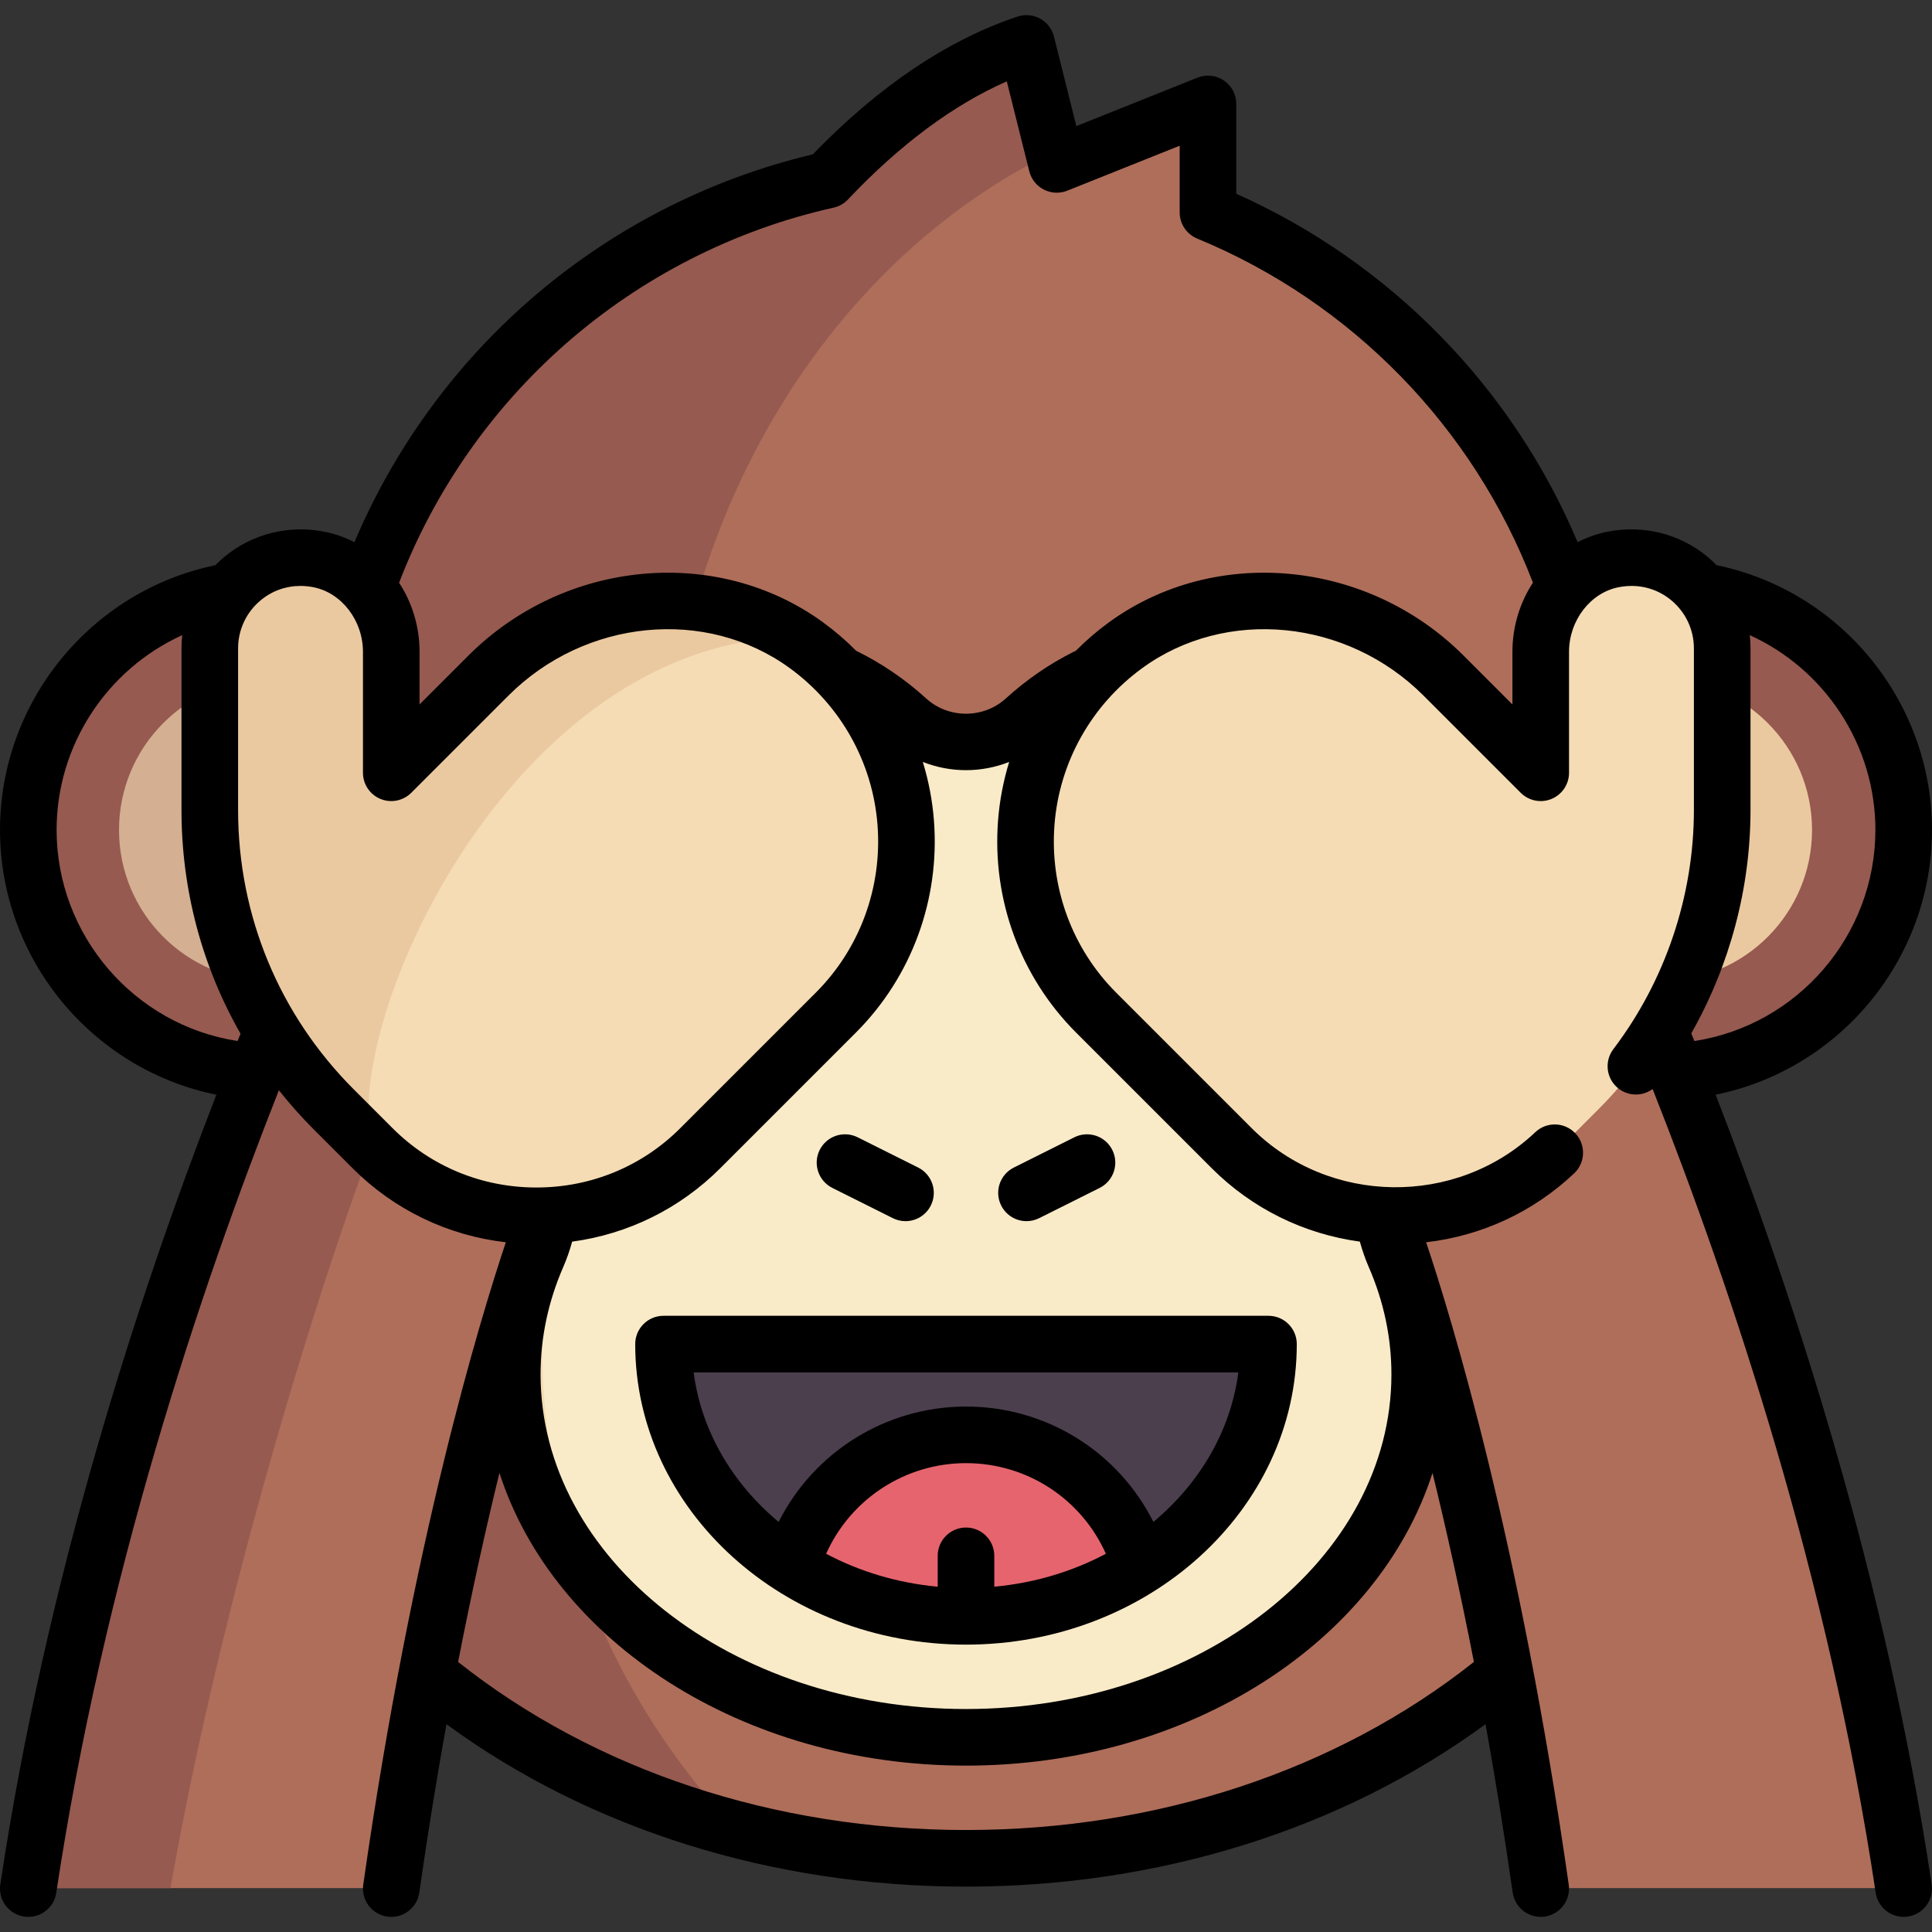 <?xml version="1.0" encoding="iso-8859-1"?>
<!-- Generator: Adobe Illustrator 19.0.0, SVG Export Plug-In . SVG Version: 6.00 Build 0)  -->
<svg version="1.1" id="Capa_1" xmlns="http://www.w3.org/2000/svg" xmlns:xlink="http://www.w3.org/1999/xlink" x="0px" y="0px"
	 viewBox="0 0 512.001 512.001" style="enable-background:new 0 0 512.001 512.001;" xml:space="preserve">
<rect x="0" y="0" width="512.001" height="512.001" fill="#333333" stroke="none"/>
<circle style="fill:#965A50;" cx="71.599" cy="219.948" r="64.1"/>
<circle style="fill:#D4AF91;" cx="71.599" cy="219.948" r="40.06"/>
<circle style="fill:#965A50;" cx="440.149" cy="219.948" r="64.1"/>
<circle style="fill:#EBC9A0;" cx="440.149" cy="219.948" r="40.06"/>
<path style="fill:#AF6E5A;" d="M436.905,257.862c-8.117-14.005-12.777-29.742-12.777-45.93l0,0
	c0-70.217-43.043-130.328-104.157-155.542V27.654l-40.06,16.024l-8.012-32.048c-21.132,7.044-39.159,21.828-52.737,36.187
	C143.916,64.586,87.621,131.633,87.621,211.932c0,16.188-4.66,31.924-12.777,45.93c-12.341,21.294-19.272,45.098-19.272,70.246
	c0,90.711,89.678,164.248,200.302,164.248s200.302-73.536,200.302-164.248C456.176,302.959,449.245,279.156,436.905,257.862z"/>
<path style="fill:#965A50;" d="M143.705,356.817c0-29.339,6.93-57.11,19.271-81.953c8.118-16.34,12.777-34.698,12.777-53.585
	c0-81.532,42.659-151.311,103.321-180.947l-7.176-28.702c-21.132,7.044-39.159,21.828-52.738,36.187
	C143.915,64.585,87.62,131.633,87.62,211.932c0,16.188-4.659,31.924-12.777,45.93c-12.341,21.294-19.271,45.098-19.271,70.246
	c0,73.217,58.438,135.219,139.143,156.421C163.008,450.628,143.705,405.887,143.705,356.817z"/>
<path style="fill:#FAEBC8;" d="M255.874,460.306c66.374,0,120.181-43.046,120.181-96.145c0-11.016-2.342-21.582-6.631-31.422
	c-6.219-14.269-4.102-30.646,5.889-42.582c12.743-15.224,19.315-35.779,15.846-57.858c-4.764-30.328-29.283-54.804-59.617-59.525
	c-23.18-3.608-44.666,3.85-60.059,17.89c-4.375,3.991-9.993,5.986-15.607,5.986c-5.618,0-11.236-1.995-15.611-5.986
	c-15.393-14.04-36.879-21.498-60.059-17.89c-30.335,4.721-54.853,29.197-59.617,59.525c-3.468,22.079,3.104,42.634,15.846,57.858
	c9.991,11.936,12.108,28.313,5.889,42.582c-4.289,9.84-6.631,20.406-6.631,31.422C135.693,417.261,189.5,460.306,255.874,460.306z"
	/>
<path style="fill:#F5DCB4;" d="M135.693,364.161c0,17.97,6.275,34.729,17.002,49.117c-5.761-17.863-8.99-36.787-8.99-56.461
	c0-29.339,6.93-57.11,19.271-81.953c8.118-16.34,12.777-34.698,12.777-53.585c0-16.792,1.901-33.042,5.305-48.588
	c-0.287,0.041-0.565,0.039-0.853,0.084c-30.335,4.721-54.852,29.197-59.617,59.525c-3.468,22.08,3.104,42.635,15.846,57.859
	c9.992,11.936,12.109,28.312,5.89,42.582C138.036,342.579,135.693,353.145,135.693,364.161z"/>
<path style="fill:#4B3F4E;" d="M175.754,356.15c0,39.825,35.871,72.109,80.121,72.109s80.121-32.284,80.121-72.109H175.754z"/>
<path style="fill:#E6646E;" d="M209.709,415.025c13.056,8.308,28.96,13.233,46.165,13.233s33.109-4.925,46.165-13.233
	c-5.788-20.051-24.316-34.839-46.165-34.839S215.497,394.974,209.709,415.025z"/>
<path style="fill:#AF6E5A;" d="M71.597,259.337c-25.37,57.42-50.629,151.247-64.097,241.03h96.145
	c16.024-112.169,44.733-190.286,44.733-190.286L71.597,259.337z"/>
<path style="fill:#965A50;" d="M45.182,500.367c13.206-75.284,39.791-164.187,61.423-217.895l-35.008-23.135
	c-25.37,57.42-50.629,151.247-64.097,241.03H45.182z"/>
<path style="fill:#F5DCB4;" d="M84.367,148.295c11.417,2.198,19.273,12.862,19.273,24.488v32.035l25.746-25.746
	c22.537-22.537,58.548-26.787,84.287-7.988c32.439,23.692,35.017,69.978,7.734,97.261l-35.922,35.922
	c-23.867,23.867-62.921,23.867-86.787,0l-10.271-10.271C67.391,272.96,55.573,244.43,55.573,214.68v-42.812
	C55.566,157.04,69.007,145.339,84.367,148.295z"/>
<path style="fill:#EBC9A0;" d="M210.276,168.847c-25.435-16.105-59.322-11.343-80.891,10.226l-25.745,25.746v-32.036
	c0-11.627-7.857-22.29-19.273-24.489c-15.36-2.957-28.8,8.744-28.794,23.574v42.813c0,29.749,11.818,58.28,32.854,79.315
	l10.269,10.271C89.878,271.657,135.594,170.131,210.276,168.847z"/>
<path style="fill:#AF6E5A;" d="M440.403,259.337c25.37,57.42,50.629,151.247,64.097,241.03h-96.145
	c-16.024-112.169-44.733-190.287-44.733-190.287L440.403,259.337z"/>
<path style="fill:#F5DCB4;" d="M427.633,148.295c-11.417,2.198-19.273,12.862-19.273,24.488v32.035l-25.746-25.746
	c-22.537-22.537-58.548-26.787-84.287-7.988c-32.439,23.692-35.017,69.978-7.734,97.261l35.922,35.922
	c23.867,23.867,62.921,23.867,86.787,0l10.271-10.271c21.036-21.036,32.854-49.566,32.854-79.316v-42.812
	C456.434,157.04,442.993,145.339,427.633,148.295z"/>
<path d="M220.581,314.812l16.032,8.016c1.077,0.539,2.222,0.793,3.349,0.793c2.751,0,5.4-1.52,6.714-4.147
	c1.853-3.705,0.351-8.21-3.354-10.062l-16.032-8.016c-3.707-1.854-8.211-0.351-10.063,3.354
	C215.375,308.454,216.877,312.959,220.581,314.812z"/>
<path d="M272.038,323.621c1.127,0,2.271-0.255,3.349-0.793l16.032-8.016c3.704-1.852,5.206-6.357,3.354-10.062
	c-1.852-3.705-6.355-5.208-10.063-3.354l-16.032,8.016c-3.704,1.852-5.206,6.357-3.354,10.062
	C266.638,322.102,269.287,323.621,272.038,323.621z"/>
<path d="M168.339,356.2c0,43.917,39.324,79.645,87.661,79.645s87.661-35.729,87.661-79.645c0-4.142-3.357-7.5-7.5-7.5H175.839
	C171.696,348.7,168.339,352.058,168.339,356.2z M256,404.813c-4.143,0-7.5,3.358-7.5,7.5v8.18
	c-10.713-0.982-20.738-4.047-29.565-8.725c6.48-14.503,20.944-24.019,37.065-24.019c16.192,0,30.594,9.496,37.067,24.018
	c-8.828,4.679-18.853,7.744-29.567,8.726v-8.18C263.5,408.171,260.143,404.813,256,404.813z M328.175,363.7
	c-2.029,15.556-10.303,29.435-22.511,39.625c-9.326-18.576-28.366-30.576-49.664-30.576c-21.206,0-40.314,12.028-49.656,30.582
	c-12.212-10.19-20.489-24.071-22.519-39.631H328.175z"/>
<path d="M454.662,290.108C487.668,283.414,512,254.074,512,219.926c0-33.837-23.998-63.316-57.079-70.146
	c-0.782-0.799-1.607-1.563-2.479-2.284c-7.284-6.019-16.855-8.431-26.265-6.62c-2.868,0.552-5.579,1.511-8.091,2.806
	c-17.287-40.991-49.668-74.118-90.457-92.334V27.539c0-2.489-1.234-4.815-3.295-6.21s-4.679-1.678-6.99-0.753l-32.103,12.841
	l-5.932-23.729c-0.507-2.026-1.836-3.75-3.667-4.755c-1.833-1.005-4.001-1.201-5.981-0.541
	c-18.575,6.192-36.821,18.472-54.261,36.515c-27.77,6.577-53.772,19.995-75.329,38.895c-20.015,17.547-35.845,39.519-46.142,63.89
	c-2.516-1.299-5.232-2.261-8.105-2.814c-9.405-1.811-18.98,0.601-26.265,6.62c-0.873,0.721-1.698,1.485-2.479,2.284
	c-33.081,6.83-57.079,36.309-57.079,70.146c0,34.148,24.332,63.488,57.338,70.182C36.564,343.665,12.223,418.456,0.084,499.38
	c-0.614,4.097,2.208,7.916,6.305,8.53c0.377,0.057,0.751,0.084,1.122,0.084c3.649,0,6.85-2.669,7.407-6.388
	c12.448-82.982,37.983-159.522,58.99-212.672c2.866,3.609,5.949,7.08,9.257,10.388l10.275,10.276
	c11.046,11.046,25.244,17.844,40.614,19.621c-6.783,20.23-24.789,79.242-37.785,170.213c-0.586,4.101,2.264,7.899,6.364,8.485
	c0.359,0.051,0.717,0.076,1.07,0.076c3.672,0,6.881-2.7,7.415-6.44c2.271-15.902,4.708-30.804,7.196-44.624
	c38.016,27.828,86.435,43.047,137.686,43.047c51.229,0,99.668-15.222,137.688-43.048c2.5,13.887,4.93,28.775,7.194,44.624
	c0.534,3.741,3.743,6.44,7.415,6.44c0.354,0,0.711-0.025,1.07-0.076c4.101-0.586,6.95-4.385,6.364-8.485
	c-12.996-90.972-31.001-149.984-37.785-170.213c14.701-1.704,28.388-8.02,39.233-18.278c3.01-2.846,3.142-7.593,0.295-10.603
	s-7.595-3.141-10.602-0.295c-20.997,19.859-54.707,19.387-75.144-1.052l-35.939-35.94c-11.669-11.668-17.623-27.881-16.338-44.482
	c1.28-16.522,9.734-31.637,23.195-41.468c22.193-16.208,54.266-13.097,74.602,7.239l25.759,25.759
	c2.146,2.145,5.369,2.786,8.174,1.626c2.803-1.161,4.63-3.896,4.63-6.929v-32.052c0-8.32,5.675-15.687,13.201-17.136
	c5.072-0.977,9.998,0.251,13.875,3.454c3.825,3.16,6.018,7.812,6.016,12.767v42.834c0,22.749-7.579,45.251-21.342,63.361
	c-2.506,3.298-1.864,8.003,1.434,10.51c2.707,2.057,6.36,1.989,8.97,0.076c21.031,53.163,46.645,129.846,59.118,212.996
	c0.558,3.719,3.757,6.388,7.407,6.388c0.37,0,0.745-0.027,1.122-0.084c4.097-0.614,6.919-4.433,6.305-8.53
	C499.778,418.454,475.437,343.663,454.662,290.108z M15,219.926c0-22.519,13.441-42.594,33.289-51.604
	c-0.128,1.156-0.193,2.326-0.192,3.505v42.834c0,21.13,5.441,41.423,15.653,59.284c-0.262,0.647-0.522,1.282-0.786,1.937
	C35.541,271.672,15,247.829,15,219.926z M93.77,288.713c-19.78-19.781-30.674-46.08-30.674-74.052v-42.837
	c-0.002-4.952,2.19-9.604,6.016-12.764c3.009-2.485,6.648-3.781,10.497-3.781c1.112,0,2.242,0.108,3.378,0.327
	c7.526,1.449,13.201,8.815,13.201,17.136v32.052c0,3.034,1.827,5.768,4.63,6.929c2.802,1.161,6.027,0.519,8.174-1.626l25.759-25.759
	c20.336-20.336,52.41-23.449,74.602-7.239c13.461,9.831,21.915,24.946,23.195,41.468c1.285,16.601-4.669,32.813-16.338,44.482
	l-35.939,35.94c-10.132,10.132-23.667,15.712-38.112,15.712c-14.444,0-27.979-5.58-38.112-15.712L93.77,288.713z M256,484.974
	c-50.716,0-98.359-15.799-134.595-44.543c3.761-19.322,7.536-36.129,10.955-50.113c14.293,44.583,64.306,77.591,123.641,77.591
	c59.32,0,109.322-32.993,123.63-77.559c3.536,14.438,7.286,31.177,10.967,50.076C354.358,469.169,306.694,484.974,256,484.974z
	 M285.183,273.655l35.939,35.94c10.697,10.697,24.404,17.426,39.254,19.447c0.628,2.29,1.402,4.545,2.356,6.733
	c3.987,9.149,6.01,18.719,6.01,28.441c0,48.906-50.576,88.693-112.742,88.693s-112.742-39.788-112.742-88.693
	c0-9.722,2.022-19.292,6.01-28.441c0.952-2.183,1.729-4.437,2.357-6.725c14.847-2.013,28.533-8.736,39.253-19.455l35.939-35.94
	c14.771-14.771,22.31-35.271,20.686-56.247c-0.411-5.305-1.412-10.492-2.946-15.486c3.658,1.449,7.549,2.18,11.444,2.18
	c3.893,0,7.784-0.732,11.442-2.18c-1.534,4.994-2.535,10.181-2.946,15.486C262.873,238.384,270.412,258.885,285.183,273.655z
	 M400.811,172.742v13.945l-12.955-12.956c-25.516-25.514-65.95-29.275-94.057-8.746c-3.124,2.282-6.03,4.793-8.71,7.496
	c-0.159,0.066-0.318,0.13-0.475,0.208c-6.548,3.275-12.621,7.448-18.053,12.402c-5.922,5.403-15.202,5.401-21.126-0.001
	c-5.575-5.085-11.817-9.326-18.556-12.637c-2.672-2.692-5.567-5.194-8.68-7.467c-28.107-20.527-68.542-16.768-94.057,8.746
	l-12.955,12.956v-13.945c0-6.741-1.987-13.065-5.421-18.307c9.301-24.249,24.542-46.128,44.192-63.355
	c20.248-17.752,44.779-30.217,70.94-36.047c1.461-0.325,2.791-1.08,3.818-2.167c13.755-14.545,27.882-25.047,42.097-31.307
	l5.958,23.833c0.525,2.101,1.934,3.873,3.862,4.858c1.929,0.986,4.189,1.09,6.199,0.286l29.795-11.918v17.672
	c0,3.037,1.832,5.775,4.64,6.933c40.95,16.895,73.188,50.006,88.976,91.195C402.803,159.663,400.811,165.993,400.811,172.742z
	 M463.903,214.661V171.83c0-1.18-0.064-2.351-0.192-3.508c19.848,9.01,33.289,29.085,33.289,51.604
	c0,27.903-20.541,51.746-47.964,55.956c-0.277-0.688-0.55-1.354-0.825-2.033C458.393,255.89,463.903,235.369,463.903,214.661z"/>
<g>
</g>
<g>
</g>
<g>
</g>
<g>
</g>
<g>
</g>
<g>
</g>
<g>
</g>
<g>
</g>
<g>
</g>
<g>
</g>
<g>
</g>
<g>
</g>
<g>
</g>
<g>
</g>
<g>
</g>
</svg>

